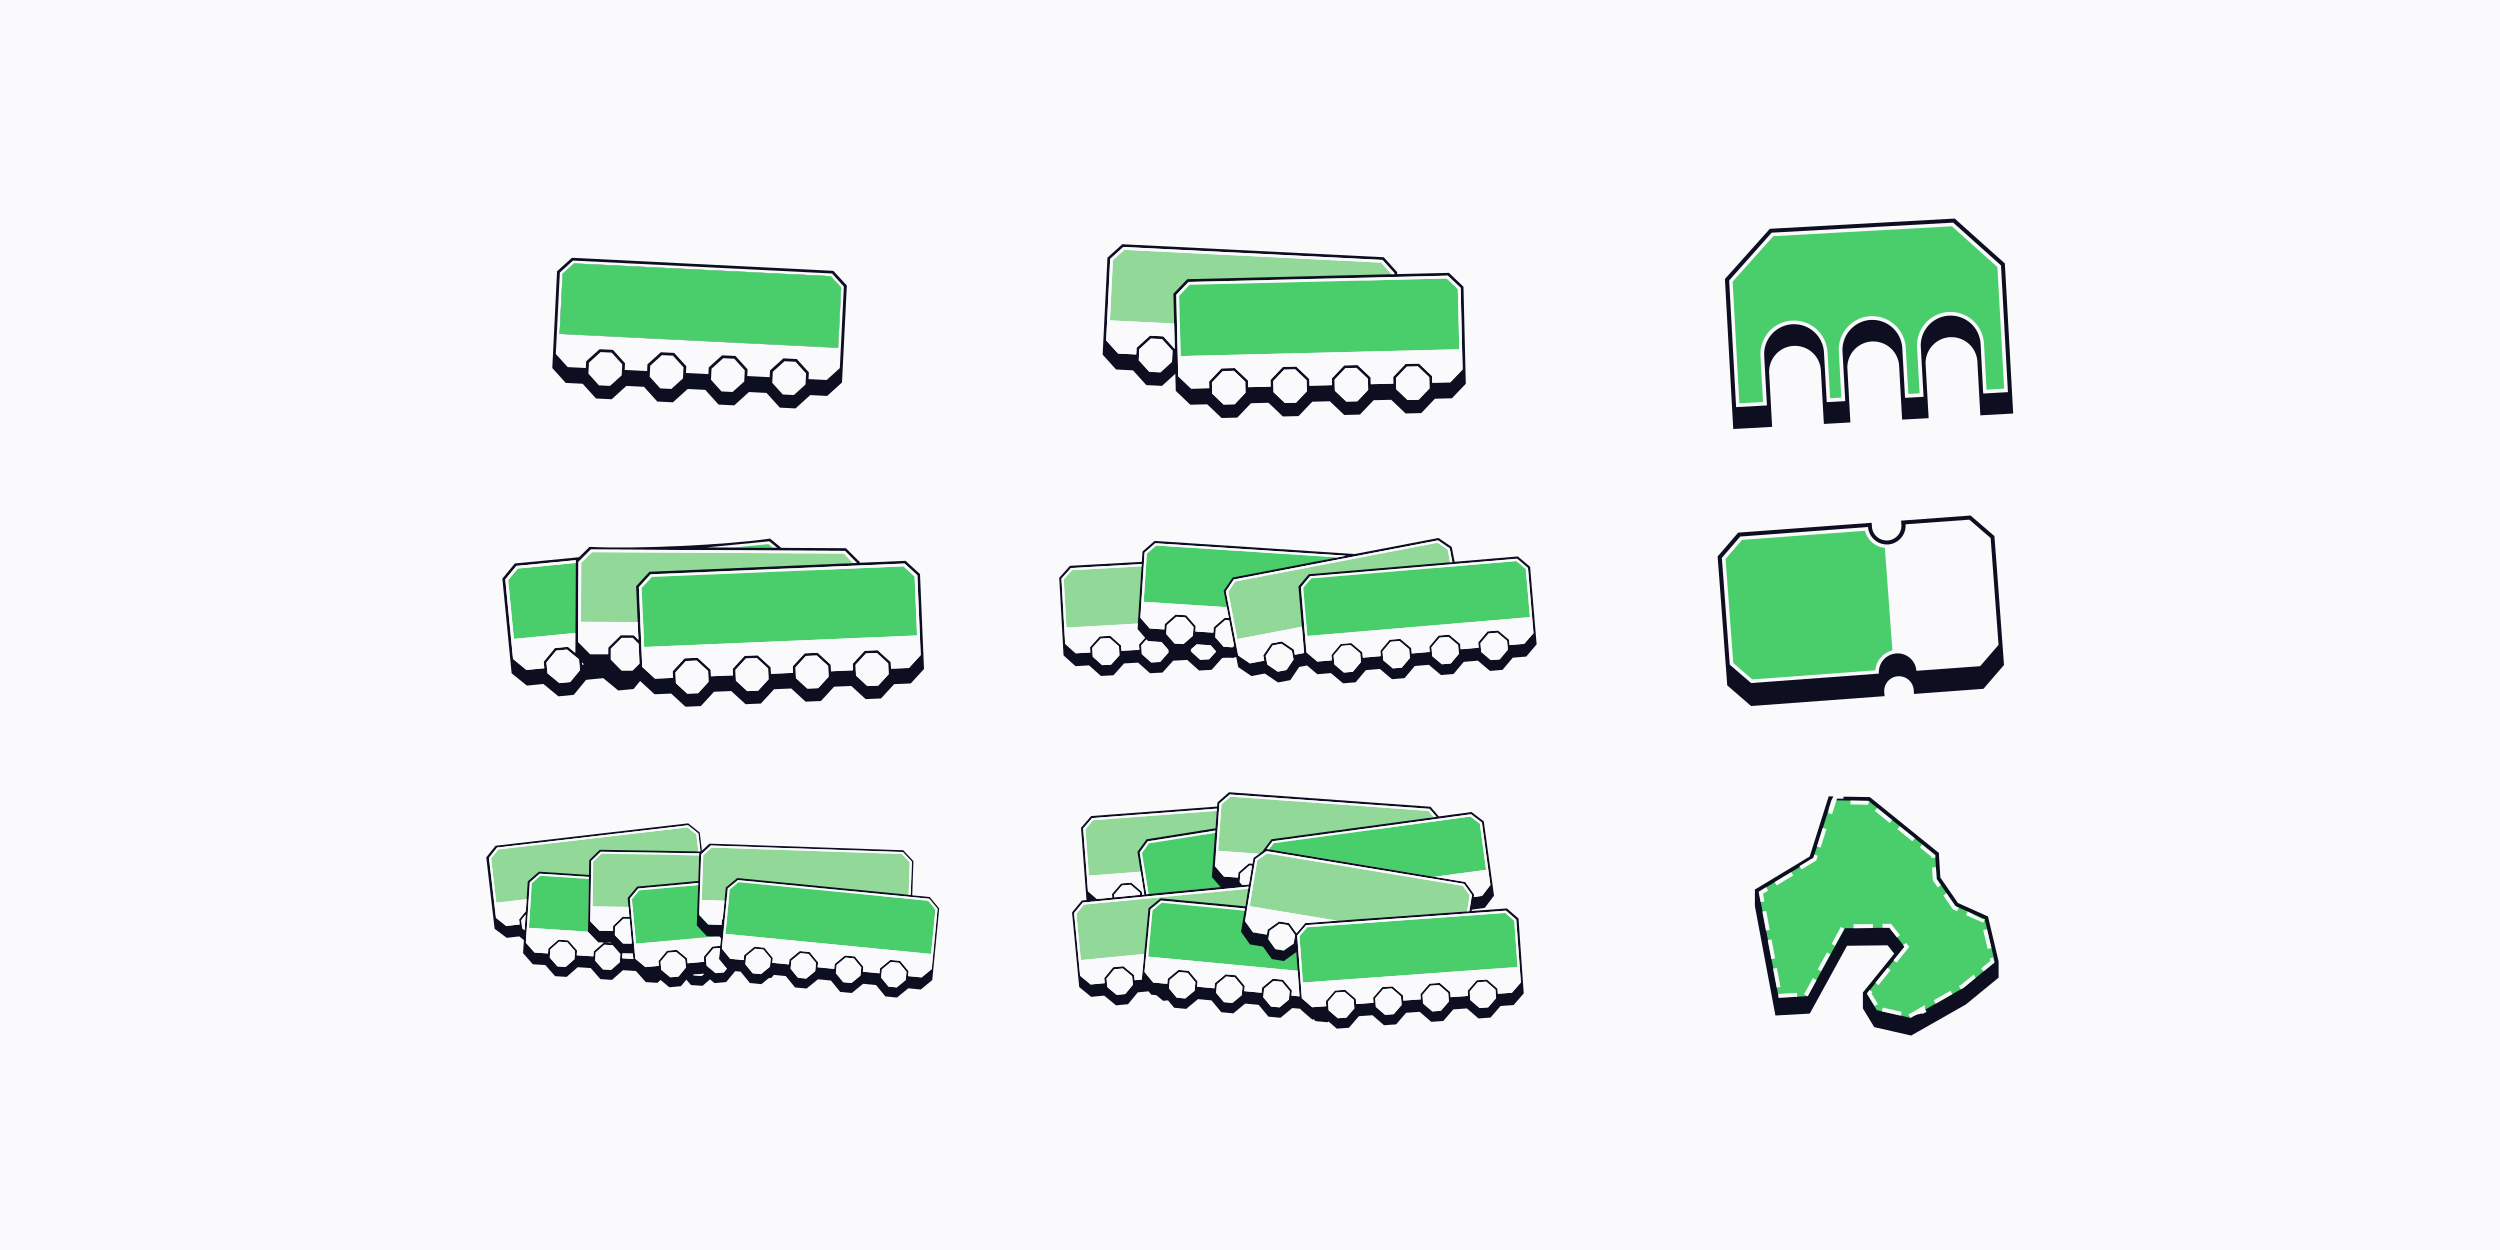 <svg id="Livello_1" data-name="Livello 1" xmlns="http://www.w3.org/2000/svg" viewBox="0 0 1080 540"><defs><style>.cls-1{fill:#fafafd;}.cls-2{fill:#0d0f20;}.cls-3{fill:#4ace6c;}.cls-4{fill:#91d899;}</style></defs><rect class="cls-1" x="-1132.44" y="-1559.29" width="3464.53" height="2176.55"/><polygon class="cls-2" points="810.2 442.97 805.61 435.43 805.61 429.05 819.39 411.94 815.89 407.49 797.45 407.69 781.35 437.01 767.7 437.78 758.95 391.15 758.95 384.75 782.49 370.5 790.59 344.88 807.46 345.17 836.78 368.9 837.42 379.41 845.27 390.75 858.1 396.5 862.56 415.57 862.56 421.91 848.78 433.21 825.51 446.48 810.2 442.97"/><path class="cls-2" d="M791.2,345.72l15.95.28L836,369.32l.63,10.38,8.12,11.72,12.66,5.67,4.34,18.57v5.85l-13.42,11-22.92,13.07-14.65-3.35-4.29-7.05v-5.85l14-17.39-4.17-5.3-19.34.21L780.84,436.2l-12.46.7-8.6-45.82v-5.85l23.42-14.18,8-25.33M790,344l-.37,1.19L781.79,370,758.92,383.8l-.81.48v7l0,.15,8.6,45.83.27,1.44,1.46-.08,12.47-.7.92-.06.45-.81,15.63-28.48,17.54-.19,2.85,3.61L805.14,428.3l-.37.46v6.9l.25.4,4.28,7.05.37.6.68.16L825,447.22l.63.15.57-.33L849.13,434l.12-.07.11-.09,13.42-11,.62-.51v-6.83l0-.19L859,396.71l-.19-.81-.76-.33-12.23-5.48-7.59-11-.61-9.91,0-.74L837,368,808.21,344.7l-.45-.36h-.58l-15.95-.28L790,344Z"/><path class="cls-3" d="M836,369.32l.63,10.38,8.12,11.72,12.66,5.67,4.34,18.57-13.42,11-22.92,13.07-14.65-3.35-4.29-7.05,16.35-20.28-6.5-8.26L797,401l-16.11,29.34-12.46.7-8.6-45.82,23.42-14.18,8-25.33,15.95.28Z"/><path class="cls-1" d="M787.42,357.67l-2.51,8,1.59.51,2.52-8-1.6-.51Zm-3.77,12-.29.89h0v0h0v0h0v.06h0v0h0v0h0v0h0l0,.07h0l0,.06h0l-.07,0h0l0,0h0l0,0h0l0,0H783l-.08.05h0l-5.56,3.37.86,1.42,5.87-3.55.54-.32.19-.6.45-1.43-1.59-.5Zm-9.9,7.14-2.47,1.5h0l-.07,0h0l-4.56,2.77.86,1.43,7.15-4.33-.87-1.43ZM763,383.26l-3.25,2h0c.05.28.83,4.47.83,4.47l1.65-.31-.63-3.34,2.26-1.37-.87-1.43Zm0,10.24-1.65.31,1.54,8.21,1.65-.3L763,393.5Zm2.31,12.32-1.65.31,1.55,8.21,1.64-.3-1.54-8.22Zm2.31,12.32-1.64.31,1.54,8.21,1.64-.31-1.54-8.21Zm8.68,10.79-8.05.45.07,1.38h0l-.07-1.38.07,1.38h0l0,.25h.41l7.65-.43-.1-1.67Zm6.94-6.5-3.9,7.11,1.22.68h0l-1.22-.68,1.22.68v.14h.23l0-.08h0l0,0H781l0,0h0c.72-1.33,3.75-6.84,3.75-6.84l-1.47-.8Zm6-11-4,7.32,1.46.81,4-7.33-1.46-.8Zm6-11-4,7.33,1.46.8,4-7.32-1.46-.81Zm13.83-1.25-8.35.09V401l8.36-.09,0-1.67Zm7.91-.08h-.82l-2.91,0,0,1.67,2.91,0h0l0,0h0v0h0l3.31,4.2,1.32-1-3.37-4.28-.51-.64Zm6.46,8.21-1.31,1,.55.7h0l-4.68,5.81,1.3,1.05,4.68-5.81.84-1-.83-1-.55-.7Zm-8.06,10.79-3.76,4.66h0l0,0h0c-.81,1-1.44,1.79-1.44,1.79l1.31,1.05,5.24-6.51-1.3-1.05Zm-7.87,9.76-.79,1h0l0,.05h0l0,0h0v0h0l-.14.17h0v0h0l0,.07h0v0h0l0,.07h0l0,.07h.05l0,.06h0l3.19,5.25,1.43-.87-2.76-4.53.44-.55-1.3-1.05Zm5.83,7.42-.37,1.63,4.58,1.05h.07l3.5.8.37-1.63-8.15-1.86Zm18.29-1.11-7.19,4.1.77,1.35h0l-.77-1.35.77,1.35,0,.08.08,0h0l.31-.17h0l.81-.47h0l.26-.15h0l.27-.16h0l.07,0h0l.07,0h0l.15-.09h0l.15-.08h0l.08,0h0l.07,0h0l0,0h0l0,0h0l.08,0h0l.16-.09h0l.16-.09h0l.16-.09h0l.16-.09h0l.08-.05h.24l0,0h0l0,0H829l.24-.14h.11l0,0h0l0,0h.11l.12-.07h0l.1-.06h0l0,0H830l0,0h0l0,0h0l.06,0h.08l.09,0h.09l0,0h.27l.08-.05h.05l.07,0h0l0,0h.13l.13-.07h0l.45-.25h0l0,0h0l.37-.21h0l.42-.24-.83-1.45ZM842.62,428l-7.25,4.14.82,1.45,7.26-4.14-.83-1.45Zm10-7-5.27,4.32-1.1.62.83,1.45,1.08-.61h0l0,0h.06l0,0h0l.06-.05h0l.07-.06h0l0,0h0l0,0h0l0,0h0l5.1-4.18L852.62,421Zm8.62-7.38-1.63.38.25,1.06-4,3.29,1.06,1.29,4.11-3.37h.09l0,0h0l0,0h0l0,0h0l0,0h0l.13-.11h0l.06,0h0l0-.05h0l.2-.17h0l-.48-2.07Zm-2.86-12.2-1.62.38,1.9,8.13,1.63-.38-1.63-6.94h0v0h0v0h0c-.16-.68-.27-1.12-.27-1.12ZM850,393.77l-.69,1.53,7.42,3.32.56-1.26h0l-.56,1.26.56-1.26.17,0,0-.23h0l-.06,0h0l-.09,0h0l-.06,0H857l-.15-.07h0l-.09,0h-.12l0,0h-.31l-.06,0h0L850,393.77Zm-9.11-7.93-1.38,1,3.86,5.57.27.39.42.19,1.44.64.68-1.53-1.43-.64h0l-.14-.19h0l0,0h0l-.1-.14h0l-2.92-4.22h0l0-.08h0l0,0-.11-.15h0c-.16-.22-.31-.44-.46-.67Zm-4.57-11.19-1.67.1.31,5.05,0,.46.27.39,1.87,2.71,1.38-.95-.91-1.31h0v0l-.95-1.37h0l-.31-5.05Zm-5.92-9.86-1,1.3,5,4.06,0,.43.46,0,.08.07.06-.08h0l-.06.08.06-.08,1.07-.06-.07-1.16h0l-.07-.05h0l-.07-.06h0l0,0h0v0h-.06l0,0h-.09l-5.25-4.25Zm-9.74-7.88-1,1.3,6.5,5.25,1-1.3-5.54-4.48h0l-.05,0h0l-.86-.69ZM810.89,349l-1,1.3,6.49,5.26,1-1.3L810.89,349Zm-11.47-3.15,0,1.67,7.16.12,0,0,0,0h.51l0-.65h0l0,.65,0-.65.5-.62-.48-.4h-.31l-7.43-.13Zm-8.22-.15-.11.35h0c-.07.21-.16.52-.28.9h0c-.12.37-.26.81-.4,1.27h0c-.07.23-.14.47-.22.71h0l-.06.18h0l-.06.18h0l0,.09h0l0,.08v0h0v0h0l0,0h0v0h0v.05h0v0h0v0h0l0,.08h0l0,.08v0l-.05.17h0l-.06.18h0l0,.07h0l0,.09h0l-.06.18h0l-.05.17h0l0,.09h0v0h0v0h0v0h0v0h0v0h0v0h0v0h0v0l0,.07h0v0h0v.06h0v0h0v0h0l0,.08h0v0h0l0,.07h0l0,.08h0l0,.08h0v0h0v0h0v0h0l0,0h0v0h0v0h0v0l0,.06h0v0h0v0h0v0h0v0h0v0h0v.05h0v0h0v0h0v0h0v0h0v0h0v0h0v0h0v.05h0v0h0v0h0v0h0v0h0v0h0v0h0v0h0l0,.07h0v0h0v0h0l1.6.5,2.14-6.77,2.8,0,0-1.67-4-.07Z"/><path class="cls-2" d="M745.16,120.52l19.41-21.68,79.85-4.43,21.68,19.4,3.6,64.83-14.19.79-1.28-23.19a11.2,11.2,0,0,0-11.17-10.58l-.63,0a11.21,11.21,0,0,0-10.55,11.8l1.29,23.19-11.46.63-1.28-23.19a11.19,11.19,0,0,0-11.16-10.57c-.21,0-.42,0-.63,0a11.2,11.2,0,0,0-10.56,11.79l1.29,23.19-11.46.64L786.62,160a11.18,11.18,0,0,0-11.15-10.58l-.63,0a11.18,11.18,0,0,0-10.56,11.8l1.28,23.19-16.8.93Z"/><path class="cls-3" d="M747.74,121.42l18-20.13L843.51,97l20.13,18,3,53.64-9.15.51-1.15-20.67a13.71,13.71,0,0,0-13.68-13l-.77,0A13.73,13.73,0,0,0,828.94,150l1.15,20.67-6.42.36-1.15-20.68a13.71,13.71,0,0,0-13.68-13c-.25,0-.51,0-.77,0a13.71,13.71,0,0,0-12.93,14.45l1.15,20.68-6.43.35-1.14-20.67a13.71,13.71,0,0,0-13.67-13l-.78,0a13.71,13.71,0,0,0-12.93,14.46l1.15,20.67-11.78.65Z"/><path class="cls-1" d="M843.24,97.77,856.87,110l6,5.38,2.92,52.54-7.6.42-1.11-19.9a14.48,14.48,0,0,0-14.45-13.68c-.27,0-.54,0-.82,0A14.5,14.5,0,0,0,828.17,150l1.1,19.9-4.87.27-1.11-19.9a14.48,14.48,0,0,0-14.45-13.69l-.81,0a14.5,14.5,0,0,0-13.66,15.27l1.1,19.9-4.87.27-1.11-19.9A14.48,14.48,0,0,0,775,138.49c-.27,0-.54,0-.81,0a14.48,14.48,0,0,0-13.66,15.27l1.1,19.9-10.22.57-2.92-52.55,17.58-19.65,77.13-4.28m.55-1.58-78.4,4.35L747,121.15l3,54.73,13.32-.74-1.19-21.45a12.94,12.94,0,0,1,12.21-13.63c.24,0,.48,0,.72,0a12.93,12.93,0,0,1,12.9,12.22l1.19,21.45,8-.44-1.19-21.45a13,13,0,0,1,12.21-13.64l.72,0a12.94,12.94,0,0,1,12.9,12.23l1.19,21.44,8-.44-1.19-21.45a12.92,12.92,0,0,1,12.19-13.63c.24,0,.49,0,.73,0a12.94,12.94,0,0,1,12.91,12.22L856.74,170l10.69-.6-3-54.73L843.79,96.19Z"/><path class="cls-2" d="M746.71,296.55l-.54-.47L743,253.4l-1-13,8.88-10.3,57.68-4.26.12,1.74a6.4,6.4,0,0,0,6.35,5.91l.48,0a6.39,6.39,0,0,0,5.89-6.83l-.12-1.74,30-2.22,10.3,8.88,1,13,3.15,42.69-8.88,10.3-30,2.22-.13-1.74a6.4,6.4,0,0,0-6.35-5.91l-.48,0A6.38,6.38,0,0,0,814,299l.13,1.74L756.46,305Z"/><path class="cls-1" d="M863.37,278.59c-3.1,3.59-4.83,5.61-7.94,9.2l-27.55,2a8.12,8.12,0,1,0-16.2,1.2l-55.22,4.08-9.2-7.93L743.84,241l7.94-9.21L807,227.67a8.12,8.12,0,0,0,8.09,7.53l.61,0a8.12,8.12,0,0,0,7.5-8.7l27.56-2,9.2,7.94Z"/><path class="cls-3" d="M817.52,281a9.69,9.69,0,0,0-7.38,8.57L757,293.51l-8.23-7.09-3.32-44.93.2-.26,6.89-8,53.15-3.93a9.74,9.74,0,0,0,8.57,7.39Z"/><path class="cls-2" d="M360,117l-112.94-5.63-6.41,5.81L238.59,159l5.81,6.42,7.31.36,5.76,6.37,6.77.33,6.35-5.76,7.6.38,5.75,6.36,6.77.34,6.36-5.76,7.59.38,5.76,6.36,6.77.34,6.35-5.76,7.6.38,5.75,6.36,6.77.34,6.36-5.76,7.31.36,6.41-5.8,2.09-41.89Zm-117,1.29L248,113.8l110.94,5.53,4.46,4.93-1.29,26-120.34-6Z"/><path class="cls-1" d="M359.47,118.15l-111.94-5.58-5.67,5.14-1.75,35.2,5.13,5.68,3,.15h0l4.84.24.15-2.9,5.78-5.22,5.77.28,5.23,5.78-.14,2.89,9.69.49.14-2.9,5.77-5.22,5.78.28,5.24,5.77-.15,2.9,9.69.49.15-2.9,5.77-5.22,5.78.28,5.23,5.77-.14,2.9,9.69.49.14-2.91,5.77-5.22,5.78.29,5.24,5.77-.15,2.9,4.85.24h0l3,.15c2.21-2,3.46-3.14,5.67-5.14l1.75-35.2Zm2.61,32.1-120.34-6,1.3-26L248,113.8l110.94,5.52,4.46,4.94Z"/><polygon class="cls-1" points="268.8 157.37 268.57 162.15 263.53 166.71 258.74 166.47 254.19 161.43 254.43 156.65 259.46 152.09 264.25 152.33 268.8 157.37"/><polygon class="cls-1" points="295.28 158.69 295.04 163.47 290.01 168.03 285.22 167.79 280.67 162.75 280.9 157.97 285.93 153.41 290.72 153.65 295.28 158.69"/><polygon class="cls-1" points="321.75 160 321.51 164.79 316.48 169.34 311.69 169.1 307.14 164.07 307.38 159.29 312.41 154.73 317.2 154.97 321.75 160"/><polygon class="cls-1" points="348.23 161.32 347.99 166.1 342.95 170.66 338.17 170.42 333.61 165.39 333.85 160.61 338.88 156.05 343.67 156.29 348.23 161.32"/><polygon class="cls-3" points="363.37 124.26 358.91 119.33 247.97 113.8 243.04 118.27 241.74 144.26 362.08 150.25 363.37 124.26"/><polygon class="cls-4" points="459.54 250.29 460.7 271.1 491.51 269.39 493.13 244.64 463.1 246.31 459.54 250.29"/><path class="cls-4" d="M626.43,242.86l-1-5.42-4.41-3L533.6,251.19l-3,4.42c1.21,6.35,2.7,14.13,3.92,20.47l27.9-5.35Z"/><path class="cls-3" d="M577.73,240.78l-78.3-5.12-4,3.51c-.24,3.65-1.11,16.92-1.36,20.8l35.87,2.35-.35-6.92,3.44-5.08Z"/><path class="cls-3" d="M659.12,245.8l-4.07-3.43-88.66,7.5L563,254c.49,5.83,1.27,15,1.76,20.77l96.17-8.14Z"/><path class="cls-2" d="M661,244.85l-5.3-4.47-27.32,2.31-1.22-6.39-5.73-3.9-36.18,6.94-86.48-5.66-5.21,4.57-.29,4.46-31.06,1.73-4.62,5.16,1.87,33.54,5.16,4.63,5.86-.33,5.12,4.58,5.42-.3,4.58-5.12,6.08-.34,5.12,4.58,5.42-.3,4.58-5.12,6.08-.34,5.12,4.58,5.42-.3,4.58-5.12a28,28,0,0,1,4.93,0l.38-.34.77,0h0l.82,4.27,5.74,3.9,5.76-1.11,5.69,3.86,5.33-1,3.85-5.69,3.36-.64,4.48,3.78,5.85-.49,5.25,4.43,5.41-.46,4.42-5.25,6.07-.51,5.25,4.43,5.41-.46,4.43-5.25,6.07-.51,5.25,4.43,5.41-.46,4.43-5.25,6.07-.51,5.25,4.43,5.41-.46,4.43-5.25,5.84-.5,4.47-5.3Zm-166.5-6.14,4.61-4,82.4,5.38-49,9.4-3.89,5.74c.54,2.83,1.73,9,2.26,11.79l-1.82-.12L524.31,271l-.15,2.32-7.75-.51.15-2.32-4.12-4.69-4.62-.3-4.69,4.11-.15,2.32-3.88-.25h0l-2.42-.16-4-4.61C492.93,262.46,494.22,242.71,494.48,238.71Zm9.33,35.17c.07-.95.19-2.87.26-3.82l4.08-3.59,3.83.25,3.59,4.09c-.06.95-.19,2.87-.25,3.83-.13.11-3.85,3.38-4.09,3.58L507.4,278C507.17,277.72,503.94,274,503.81,273.88ZM480,287.15l-3.84.21-4.05-3.63c-.05-1-.16-2.87-.21-3.83l3.62-4,3.84-.21,4.05,3.62c.05,1,.16,2.88.21,3.83Zm4.48-6-.13-2.32-4.65-4.16-4.63.26-4.16,4.65.13,2.32-3.88.21h0l-2.42.13-4.57-4.09L458.56,250l4.08-4.58,30.55-1.7c-.12,1.91-1.75,26.74-1.84,28.1l3.28,3.74-2.57,2.87.13,2.32ZM501.15,286l-3.84.21-4.05-3.63c-.05-.95-.16-2.87-.21-3.83l2.22-2.48.65.75,5.86.38,2.93,3.34.06,1.2Zm21.2-1.18-3.84.21-4-3.63,0-.84,2.47-2.17,6.07.39c.3.35,2.07,2.37,2.37,2.7Zm6.23-5.43L525,275.27c.07-1,.19-2.81.25-3.83l4.09-3.59L531,268l2.11,11-.7.62Zm27.17,10.06-3.78.72-4.49-3.06c-.19-1-.54-2.79-.73-3.76l3-4.5,3.78-.73,4.5,3.06c.2,1.05.51,2.7.72,3.76C558.7,285.05,555.92,289.15,555.75,289.42Zm3.63-6.57-.43-2.28-5.17-3.5-4.55.87-3.5,5.17.44,2.28-3.82.73h0l-2.38.46-5.07-3.45c-1.71-8.92-3.6-18.77-5.32-27.72l3.44-5.08,88.17-16.9,5.08,3.45,1.13,5.91-62,5.24-4.47,5.3c.75,8.89,1.69,19.93,2.44,28.76Zm25,7.35-3.83.33L576.43,287c-.09-1.08-.23-2.73-.32-3.83l3.5-4.15,3.83-.33,3.89,3.29.27.22.32,3.82Zm21.16-1.79-3.83.32-4.15-3.5c-.08-1-.24-2.86-.32-3.83l3.5-4.15,3.83-.33,4.15,3.51c.08.95.25,2.87.33,3.82Zm21.16-1.79-3.83.32-4.15-3.5c-.09-1.05-.24-2.77-.33-3.83l3.51-4.15,3.82-.33,4.16,3.51.32,3.82C630.13,282.59,626.93,286.38,626.73,286.62Zm21.15-1.79-3.82.32-4.16-3.51-.32-3.82,3.5-4.15,3.83-.33,4.16,3.51.32,3.82Zm10.6-6.68-2.42.2h0l-3.87.32-.2-2.31-4.77-4-4.61.39-4,4.76.2,2.32-7.75.65-.19-2.31-4.78-4-4.61.39-4,4.77.19,2.31-7.74.66-.2-2.32-4.77-4-4.62.39c-.7.83-3.28,3.88-4,4.77,0,.36.16,1.91.19,2.31l-7.74.66c0-.45-.16-1.85-.2-2.32l-4.77-4-4.62.39-4,4.77.2,2.31-3.88.33h0l-2.41.21-4.68-4c-.73-8.61-1.65-19.47-2.38-28.13l3.95-4.69,89.45-7.57,4.69,4,2.38,28.13Z"/><polygon class="cls-1" points="494.63 275.51 491.35 271.77 491.51 269.39 460.7 271.1 459.54 250.29 463.1 246.31 493.13 244.64 493.19 243.67 462.64 245.37 458.56 249.94 460.12 278.13 464.69 282.22 467.11 282.09 467.11 282.09 470.99 281.88 470.86 279.56 475.02 274.91 479.65 274.65 484.3 278.81 484.43 281.13 492.19 280.7 492.06 278.38 494.63 275.51"/><path class="cls-1" d="M479.31,275.64l-3.84.21-3.62,4c0,1,.16,2.88.21,3.83l4.05,3.63,3.84-.21c.22-.26,3.5-3.91,3.62-4.06-.05-.95-.16-2.87-.21-3.83Z"/><path class="cls-1" d="M504.11,280l-2.33-2.66-5.86-.38-.65-.75-2.22,2.48c.05,1,.16,2.88.21,3.83l4.05,3.63,3.84-.21c.22-.25,3.5-3.91,3.62-4.06l-.06-1.2Z"/><path class="cls-1" d="M523,278.75l-6.07-.39c-.62.53-1.86,1.63-2.47,2.17l0,.84,4,3.63,3.84-.21,3-3.34s-2.07-2.36-2.18-2.48Z"/><path class="cls-1" d="M496.68,271.49l2.42.16h0l3.88.25.15-2.32,4.69-4.11,4.62.3,4.12,4.69-.15,2.32,7.75.51.15-2.32c.28-.24,4.6-4,4.69-4.12l1.82.12-.89-4.66L494.06,260l1-15.44.06-1c0-.63.24-3.69.29-4.39l4-3.51,78.3,5.12,3.76-.73-82.4-5.38-4.61,4c-.25,3.89-1.56,23.87-1.84,28.17Z"/><path class="cls-1" d="M515.57,270.81,512,266.72l-3.83-.25-4.08,3.59c-.07.95-.19,2.87-.25,3.82L507.4,278l3.83.25c.25-.22,3.94-3.46,4.09-3.58C515.38,273.68,515.51,271.76,515.57,270.81Z"/><path class="cls-1" d="M531,268l-1.67-.11-4.09,3.59c-.06,1-.18,2.81-.25,3.83l3.58,4.09,3.84.25.7-.62-.54-2.82C532.28,274.62,531.32,269.59,531,268Z"/><path class="cls-1" d="M562.43,270.73l-27.9,5.35c-1.21-6.33-2.71-14.12-3.92-20.47l3-4.42L621,234.45l4.41,3,1,5.42,1-.08-1.13-5.91-5.08-3.45L533,250.32l-3.44,5.08c1.72,9,3.6,18.79,5.32,27.72l5.07,3.45,2.38-.46h0l3.82-.73-.44-2.28,3.5-5.17,4.55-.87,5.17,3.5c.09.46.34,1.8.43,2.28l4-.77c0-.06-.51-5.94-.53-6.25Z"/><path class="cls-1" d="M558.08,281.15l-4.5-3.06-3.78.73-3,4.5.73,3.76c.13.1,4.23,2.88,4.49,3.06l3.77-.72,3.06-4.51c-.13-.65-.43-2.25-.56-2.89Z"/><path class="cls-1" d="M662.43,273.46l-2.38-28.13-4.69-4-89.45,7.57L562,253.63c.73,8.68,1.65,19.51,2.38,28.13l4.68,4,2.41-.21h0l3.88-.33-.2-2.31,4-4.77,4.62-.39,4.77,4c0,.48.16,1.86.2,2.32l7.74-.66c0-.41-.16-1.94-.19-2.31l4-4.77,4.62-.39,4.77,4,.2,2.32,7.74-.66-.19-2.31,4-4.77,4.61-.39,4.78,4,.19,2.31,7.75-.65-.2-2.32,4-4.76,4.61-.39,4.77,4,.2,2.31,3.87-.32h0l2.42-.2Zm-29-4.56-68.68,5.82c-.49-5.74-1.27-15-1.76-20.77l3.44-4.08,88.66-7.5,4.07,3.43,1.76,20.78Z"/><path class="cls-1" d="M587.6,282.22l-.27-.22-3.89-3.29-3.83.33-3.5,4.15c.09,1.11.23,2.74.32,3.83l4.15,3.51,3.83-.33,3.51-4.16c-.06-.68-.2-2.31-.25-3Z"/><path class="cls-1" d="M604.6,276.92l-3.83.33-3.5,4.15c.08,1,.24,2.86.32,3.83l4.15,3.5,3.83-.32,3.51-4.16c-.08-.95-.25-2.87-.33-3.82Z"/><path class="cls-1" d="M625.75,275.13l-3.82.33-3.51,4.15c.09,1.06.24,2.78.33,3.83l4.15,3.5,3.83-.32c.21-.26,3.38-4,3.5-4.16l-.32-3.82Z"/><path class="cls-1" d="M646.91,273.34l-3.83.33-3.5,4.15.32,3.82,4.16,3.51,3.82-.32,3.51-4.16-.32-3.82Z"/><polygon class="cls-1" points="331.96 235.06 333.86 236.63 335.73 236.64 332.33 233.84 305.33 236.47 316.86 236.53 331.96 235.06"/><path class="cls-4" d="M368.54,243.23l-4-4.08-108.8-.6-4.63,4.58-.14,25.5,24.54.13S348.79,244.07,368.54,243.23Z"/><polygon class="cls-3" points="331.96 235.06 316.86 236.53 333.86 236.63 331.96 235.06"/><polygon class="cls-3" points="219.53 250.64 222.01 276.01 248.54 273.43 248.71 243.17 223.68 245.61 219.53 250.64"/><path class="cls-3" d="M395.12,249.08l-4.8-4.41-108.7,4.59-4.41,4.8c0,.84.69,16.36.7,16.51l.35,8.32,0,.63,117.91-5Z"/><path class="cls-2" d="M227.62,296.18l7.14-.7,6.49,5.34,6.61-.64,5.33-6.49,7.41-.73,6.49,5.34,6.61-.64,2.84-3.47v0l6.24,5.73,7.17-.3,6.19,5.69,6.63-.28,5.68-6.19,7.44-.31,6.19,5.68,6.63-.28,5.68-6.18,7.44-.32,6.19,5.69,6.63-.28,5.68-6.19,7.44-.31,6.19,5.68,6.63-.28,5.68-6.18,7.17-.31,5.73-6.24-1.73-41-6.24-5.73-19.76.83v-.28l-6-6-27.9-.15-4.88-4c-19.4,2.8-58.41,4.58-78,3.57l-4.51,4.47-27.75,2.7-5.38,6.55,4,40.88Zm18.72-1.54-4.68.46-5.13-4.23c-.11-1.16-.34-3.5-.45-4.67l4.21-5.13,4.68-.46,5,4.09.17.17c.11,1.16.34,3.48.45,4.64Zm5.17-7.58-.09-.86.79.79ZM276,280.82c.08,1.85.17,4,.25,5.86l-3,3-4.7,0-4.67-4.73c0-1.33,0-3.37,0-4.69l4.72-4.68,4.7,0,2.57,2.6Zm25.58,18.64-4.7.2-4.89-4.5c-.05-1.32-.14-3.36-.2-4.69l4.5-4.9h.28l4.41-.18,4.9,4.5c.05,1.16.15,3.52.2,4.68Zm25.94-1.1-4.7.2-4.89-4.5c-.05-1.3-.14-3.37-.19-4.68l4.49-4.9,4.69-.2,4.9,4.5c.06,1.31.14,3.36.2,4.69Zm25.94-1.09-4.7.2-4.89-4.5c-.05-1.17-.14-3.52-.19-4.69l4.49-4.9,4.69-.19,4.9,4.5.2,4.68Zm25.94-1.09-4.69.19-4.9-4.5c-.05-1.16-.14-3.52-.19-4.68l4.49-4.9,4.69-.2,4.9,4.5.2,4.69Zm11.38-52.71,5.52,5.08L397.74,283l-5.07,5.52-3,.12h0l-4.75.2-.12-2.84-5.62-5.16-5.66.24-5.17,5.62.12,2.83L359,290v-.16l-.11-2.68L353.28,282l-5.66.24-5.17,5.61.12,2.84-9.49.4-.12-2.84-5.63-5.16-5.66.24c-1.54,1.69-3.62,3.94-5.16,5.62,0,.13.12,2.8.12,2.83l-.88,0-8.61.36c0-.22-.11-2.64-.12-2.83l-5.63-5.16-5.66.23c-1.58,1.73-3.57,3.9-5.16,5.62,0,.19.12,2.72.12,2.84l-4.74.2h0l-3,.13-5.52-5.08c-.44-10.38-1-24-1.46-34.49l5.07-5.52Zm-58.43-9.63,3.4,2.8-30.4-.17Zm-77.11,3.53L365,238l5.14,5.2L280.54,247l-5.73,6.24c.23,5.27.77,18.13,1,23.21l-2-2-5.67,0-5.42,5.37c0,.67,0,2.15,0,2.84l-4.75,0h-3l-5.27-5.34c0-1.55.18-32,.19-34.52Zm-32.15,7.11L248.9,242l-.19.18c0,7-.18,33.25-.22,39.84l-3.16-2.6-5.63.55-4.85,5.89.28,2.83-4.73.46h0l-3,.29-5.79-4.77-3.35-34.35Z"/><polygon class="cls-1" points="251.51 287.06 252.21 286.99 251.42 286.2 251.51 287.06"/><polygon class="cls-1" points="239.7 279.94 245.33 279.39 248.49 281.99 248.54 273.43 222.01 276.01 219.53 250.64 223.68 245.61 248.71 243.17 248.71 242.15 248.9 241.97 223.07 244.48 218.31 250.28 221.66 284.63 227.45 289.4 230.4 289.11 230.4 289.12 235.13 288.66 234.85 285.83 239.7 279.94"/><path class="cls-1" d="M249.94,284.7l-5-4.09-4.68.46-4.21,5.13c.11,1.17.34,3.51.45,4.67l5.13,4.23,4.68-.46,4.22-5.13c-.11-1.16-.34-3.48-.45-4.64Z"/><path class="cls-1" d="M273.79,274.37l2,2c-.06-1.46-.26-6.26-.32-7.64l-24.54-.13.14-25.5,4.63-4.58,108.8.6,4,4.08,1.59-.06L365,238l-109.77-.6-5.33,5.27c0,2.63-.18,32.9-.19,34.52L255,282.5h3l4.75,0c0-.69,0-2.17,0-2.84l5.42-5.37Z"/><path class="cls-1" d="M273.3,275.55l-4.7,0-4.72,4.68c0,1.31,0,3.37,0,4.69l4.67,4.73,4.7,0,3-3c-.12-2.71-.25-5.82-.36-8.53Z"/><path class="cls-1" d="M397.74,283l-1.46-34.49-5.52-5.08L281.08,248.1,276,253.62c.45,10.53,1,24.07,1.46,34.49l5.52,5.08,2.95-.13h0l4.74-.2c0-.11-.11-2.66-.12-2.84,1.59-1.72,3.58-3.89,5.16-5.62l5.66-.23,5.63,5.16c0,.16.11,2.64.12,2.83l9.49-.4s-.11-2.72-.12-2.83l5.17-5.62,5.65-.24,5.63,5.16.12,2.84,9.49-.4-.12-2.84,5.17-5.61,5.66-.24,5.62,5.16.11,2.68V290l9.49-.4-.12-2.83,5.17-5.62,5.66-.24,5.62,5.16.12,2.84,4.75-.2h0l3-.12Zm-26.47-7.44-93,3.92c-.28-6.44-.8-18.91-1.08-25.46l4.41-4.8,108.7-4.59,4.8,4.41,1.08,25.47Z"/><path class="cls-1" d="M301,285.38l-4.41.18h-.28l-4.5,4.9c.06,1.26.14,3.27.2,4.52v.17l4.89,4.5,4.7-.2,4.5-4.9-.2-4.68C304.45,288.58,302.37,286.66,301,285.38Z"/><path class="cls-1" d="M326.9,284.28l-4.69.2-4.49,4.9c0,1.32.14,3.38.19,4.68l4.89,4.5,4.7-.2,4.5-4.89c-.06-1.33-.14-3.37-.2-4.69Z"/><path class="cls-1" d="M352.84,283.19l-4.69.19-4.49,4.9c0,1.17.14,3.52.19,4.69l4.9,4.5,4.69-.2,4.5-4.9-.2-4.68Z"/><path class="cls-1" d="M378.78,282.09l-4.69.2-4.49,4.9c0,1.16.14,3.52.19,4.68l4.9,4.5,4.69-.19,4.5-4.9-.2-4.69Z"/><polygon class="cls-4" points="601.11 118.46 601.12 118.4 596.65 113.46 485.71 107.94 480.78 112.41 479.49 138.4 507.23 139.78 601.11 118.46"/><path class="cls-3" d="M630.43,150.89l-.63-26L625,120.29l-111,2.7-4.59,4.82c.15,6.42.47,19.56.63,26Z"/><path class="cls-2" d="M489.46,160l5.75,6.36,6.77.34,5.77-5.23.18,7.37,6.27,6,7.32-.18,6.21,5.92,6.78-.17,5.91-6.21L548,174l6.21,5.91,6.78-.16,5.91-6.21,7.6-.19,6.21,5.92,6.77-.17,5.92-6.21,7.6-.18,6.21,5.91,6.77-.16,5.91-6.21,7.33-.18,6-6.27-1-41.92-6.26-6-22.39.54,0-.87-5.8-6.42-112.94-5.62-6.41,5.81-2.08,41.88,5.8,6.42Zm11.82.89-4.79-.24-4.55-5c.05-1.19.17-3.59.23-4.78l5-4.56,4.79.24,4.56,5-.24,4.78Zm32.09,13.75-4.79.11L523.67,170c0-1.21-.09-3.57-.12-4.79l4.68-4.91,4.79-.12c1.19,1.13,3.71,3.54,4.92,4.68,0,1.2.08,3.6.11,4.79Zm26.5-.65-4.79.12c-.31-.29-4.74-4.52-4.92-4.68,0-1.27-.08-3.52-.11-4.79l4.68-4.92,4.79-.12,4.92,4.69c0,1.19.08,3.59.11,4.79Zm26.5-.64-4.8.11-4.91-4.68c0-1.32-.08-3.48-.11-4.79l4.67-4.91,4.58-.12H586l4.92,4.68c0,1.34.08,3.44.11,4.79Zm26.5-.65-4.8.12c-.3-.29-4.73-4.52-4.91-4.68,0-1.2-.08-3.6-.11-4.79l4.67-4.92,4.8-.12,4.91,4.69.12,4.79Zm12.58-53.59,5.54,5.28.86,35.23-5.28,5.55-3,.07h0l-4.85.12-.08-2.9L613,157.06l-5.78.14-5.37,5.64.07,2.9-9.7.23c0-.58-.06-2.29-.07-2.9l-5.65-5.37-5.78.14-5.37,5.64c0,.25.06,2.59.07,2.9l-9.7.24s-.07-2.87-.07-2.9L560,158.35l-5.78.14-5.37,5.64.07,2.9-9.7.23-.07-2.9L533.48,159l-5.78.14-5.37,5.64.07,2.9-4.85.12h0l-3,.08L509,162.57c-.25-10.33-.61-24.86-.86-35.23l5.28-5.54ZM479.6,111.85l5.67-5.14,111.94,5.58,5.14,5.67,0,.47-89.44,2.18-6,6.27c.15,5.93.44,18,.58,23.88l-4.95-5.47-5.77-.29L491,150.23l-.14,2.9-4.85-.25h0l-3-.15-5.13-5.68Z"/><polygon class="cls-1" points="479.49 138.4 480.78 112.41 485.71 107.94 596.65 113.46 601.12 118.4 601.11 118.46 602.32 118.43 602.35 117.96 597.21 112.29 485.27 106.71 479.6 111.85 477.85 147.05 482.98 152.73 486 152.88 486 152.88 490.85 153.13 490.99 150.23 496.77 145 502.54 145.29 507.5 150.76 507.23 139.78 479.49 138.4"/><path class="cls-1" d="M497.2,146.23l-5,4.56c-.06,1.19-.18,3.59-.23,4.78l4.55,5,4.79.24,5-4.56.24-4.78-4.56-5Z"/><path class="cls-1" d="M631,124.35l-5.54-5.28-24.4.59-87.64,2.14-5.28,5.54c.25,10.38.61,24.89.86,35.23l5.54,5.29,3-.08h0l4.85-.12-.07-2.9,5.37-5.64,5.78-.14,5.65,5.37.07,2.9,9.7-.23-.07-2.9,5.37-5.64,5.78-.14,5.65,5.37c0,.05.07,2.85.07,2.9l9.7-.24c0-.33-.07-2.63-.07-2.9l5.37-5.64,5.78-.14,5.65,5.37c0,.62,0,2.31.07,2.9l9.7-.23-.07-2.9,5.37-5.64,5.78-.14,5.64,5.37.08,2.9,4.85-.12h0l3-.07,5.28-5.55ZM510,153.82c-.16-6.47-.48-19.58-.63-26l4.59-4.82,87-2.12,2.42-.06,21.57-.52,4.82,4.58.63,26Z"/><path class="cls-1" d="M535.15,162.24l-2.13-2-4.79.12-4.68,4.91c0,1.22.09,3.57.12,4.79l4.91,4.68,4.79-.11,4.68-4.92c0-1.19-.08-3.59-.11-4.79Z"/><path class="cls-1" d="M559.52,159.56l-4.79.12-4.68,4.92c0,1.11.08,3.36.11,4.46v.33c.16.14,4.63,4.41,4.92,4.68l4.79-.12,4.68-4.91c0-1.2-.08-3.6-.11-4.79Z"/><path class="cls-1" d="M586,158.92h-.22l-4.58.12L576.55,164c0,1.31.08,3.47.11,4.79l4.91,4.68,4.8-.11,4.68-4.92c0-1.35-.08-3.45-.12-4.79Z"/><path class="cls-1" d="M612.52,158.27l-4.8.12-4.67,4.92c0,1.19.08,3.59.11,4.79l.51.48,4.4,4.2,4.8-.12c.29-.3,4.52-4.74,4.68-4.92l-.12-4.78Z"/><polygon class="cls-4" points="301.68 367.75 300.83 360.49 296.97 357.43 215.22 366.96 212.16 370.83 214.4 389.98 227.5 388.46 301.68 367.75"/><polygon class="cls-4" points="256.3 372.27 255.99 391.55 271.51 391.81 301.63 380.54 302 369.53 259.85 368.84 256.3 372.27"/><polygon class="cls-4" points="389.64 368.95 307.39 366.14 303.79 369.51 303.13 388.78 312.99 389.12 392.53 386.49 393.01 372.56 389.64 368.95"/><polygon class="cls-3" points="229.74 381.58 228.48 400.82 235.02 401.25 254.02 402.5 254.4 379.7 233.45 378.33 229.74 381.58"/><polygon class="cls-3" points="301.57 382.33 276.15 384.66 272.99 388.45 274.75 407.65 308.48 404.56 303.13 391.33 301.57 382.33"/><polygon class="cls-3" points="400.98 389.11 363.26 385.43 319.07 381.12 315.26 384.25 313.39 403.44 402.24 412.11 404.11 392.91 400.98 389.11"/><path class="cls-2" d="M218.93,405.15l5.39-.63,2,1.61-.36,5.61,4.22,4.82,5.42.36,4.19,4.78,5,.32,4.78-4.19,5.62.37,4.19,4.78,5,.33,4.77-4.2,5.58.37,4.24,4.78,5,.33,1.4-1.24,3.78,3.15,5-.46,2.36-2.83,2,2.33,5,.33,3.18-2.79,2,1.63,5-.46,3.93-4.73,2.32.23,4,4.91,5,.49,3.15-2.59,1.13-.1,1.08-1.31,5.15.51,4,4.91,5,.48,4.91-4,5.6.54,4,4.91,5,.49,4.9-4,5.61.55,4,4.91,5,.49,4.91-4,5.4.53,4.95-4.08,3-30.92-4.07-4.95-7.58-.74.51-14.78-4.37-4.69-83.74-2.86-3.27,3.06-.92-7.84-5-4-83.22,9.7-4,5,3.6,30.86Zm7.07-3.81-.41-.33-.41-3.52,1.89-2.39-.44,6.73Zm18.36,16.37-3.54-.23-3.31-3.79.23-3.54,3.77-3.32,3.55.24,3.32,3.78-.23,3.54Zm4.79-5,.14-2.14-3.81-4.34-4.27-.28-4.34,3.8-.14,2.15-3.59-.24h0l-2.23-.15-3.74-4.26,1.7-26.06,4.27-3.74,21.27,1.39L254,402.58l4.46,4.61,2.3,0L256.47,411l-.14,2.14Zm6.17-34.7.1-6.09,4.07-3.95,42.62.7-.08.07-.4,11.83L275.25,383l-4.1,4.93.75,8.19L269,396l-4.15,4,0,2.15-3.6-.06h0l-2.24,0L255,398Zm16.85,21.08.77,8.33-.26.25-3.55-.06-3.5-3.62.06-3.55,3.61-3.49,2.68,0Zm-8.27,8.22.14.13-2.78-.18ZM264,419l-3.54-.23L257.1,415l.24-3.55,3.77-3.31,3.55.23,3.32,3.78-.24,3.54Zm4.79-5,.14-2.11,4.46.08h0l.22,2.36Zm5.92.39-.22-.18-2.38-26,3.63-4.37,25.9-2.37L301,399.77l4.37,4.68,5.43.19.64.69-.32,3.26-3.41.32-3.7,4.43.2,2.14-7.16.66-.2-2.14-4.44-3.69-4.26.39-3.69,4.43.18,2v.12l-3.58.33h0l-2.23.2Zm36.35.5,3,3.6-1.34,1.61-3.53.32-3.87-3.22-.32-3.53,3.21-3.87,2.88-.26-.46,4.77Zm-17.94,7-3.54.32L285.67,419l-.32-3.53,3.21-3.87,3.54-.32,3.87,3.22.32,3.53Zm10.08-.29-3.55-.24-.23-.27,4.49-.41.17.14Zm22-1.09L322,416.59l.34-3.54,3.88-3.19,3.54.34,3.19,3.89-.34,3.53-3.89,3.2-3.31-.33Zm23.08,2.25-3.54-.34-3.19-3.89.35-3.53,3.88-3.19,3.54.34L352.5,416l-.34,3.53Zm19.55,1.91-3.54-.34-3.19-3.89.35-3.53,3.88-3.2,3.53.35,3.2,3.88-.35,3.54Zm19.55,1.91-3.54-.35-3.19-3.88.34-3.53,3.88-3.2,3.54.35,3.2,3.88-.35,3.53Zm14.06-38.29,3.6,4.39-2.53,26-4.38,3.6-2.23-.22h0l-3.58-.35.21-2.14-3.67-4.46-4.26-.41-4.46,3.66-.21,2.14-7.16-.7.21-2.14-3.67-4.45-4.26-.42-4.46,3.66-.21,2.14-7.15-.7.2-2.13-3.66-4.46-4.27-.42L341,414.51l-.2,2.13-6.74-.65-.42,0,.21-2.14-3.67-4.46-4.27-.41-4.45,3.66-.21,2.14-3.58-.35h0l-2.23-.21-3.6-4.39,2.54-26,4.38-3.6Zm-94.38-23,83,2.83,3.86,4.15-.49,14.36-74.92-7.31-4.95,4.07L312.22,397l-.43.4-.07,2.15-3.59-.12h0l-2.24-.08L302,395.21l.89-26.1Zm-92.3.88,82.48-9.62,4.45,3.53.9,7.73h-.9l-42.55-.7-4.6,4.46-.1,6.41-21.61-1.41L228,380.74l-.84,12.8-2.92,3.68.25,2.14-3.57.41h0l-2.23.26-4.44-3.52-3-25.94Z"/><polygon class="cls-1" points="227.17 393.54 227.5 388.46 214.4 389.98 212.16 370.83 215.22 366.96 296.97 357.43 300.83 360.49 301.68 367.75 302.58 367.76 301.68 360.03 297.23 356.5 214.75 366.12 211.23 370.57 214.26 396.51 218.7 400.03 220.93 399.77 220.93 399.77 224.5 399.36 224.25 397.22 227.17 393.54"/><polygon class="cls-1" points="225.59 401.01 226.63 401.83 227.07 395.1 225.18 397.49 225.59 401.01"/><polygon class="cls-1" points="258.48 407.19 254.02 402.58 254.02 402.5 228.48 400.82 229.74 381.58 233.45 378.33 254.4 379.7 254.41 378.81 233.14 377.42 228.87 381.16 227.17 407.22 230.91 411.48 233.14 411.63 233.14 411.63 236.73 411.87 236.87 409.72 241.21 405.92 245.48 406.2 249.29 410.54 249.15 412.68 256.33 413.15 256.47 411.01 260.78 407.22 258.48 407.19"/><polygon class="cls-1" points="273.35 411.93 268.89 411.85 268.75 413.96 273.57 414.28 273.35 411.92 273.35 411.93"/><polygon class="cls-1" points="264.04 407.41 263.9 407.27 261.26 407.23 264.04 407.41"/><polygon class="cls-1" points="241.51 406.83 237.74 410.15 237.5 413.69 240.82 417.48 244.36 417.71 248.15 414.39 248.38 410.85 245.06 407.07 241.51 406.83"/><polygon class="cls-1" points="261.11 408.12 257.33 411.44 257.1 414.98 260.42 418.76 263.96 418.99 267.74 415.67 267.98 412.13 264.66 408.35 261.11 408.12"/><polygon class="cls-1" points="299.38 421.05 299.61 421.32 303.16 421.56 304.04 420.78 303.87 420.64 299.38 421.05"/><polygon class="cls-1" points="259.85 368.84 302 369.53 302.03 368.71 302.11 368.64 259.49 367.94 255.42 371.89 254.99 398 258.93 402.08 261.17 402.12 261.17 402.12 264.77 402.18 264.8 400.03 268.95 396.02 271.9 396.06 271.51 391.81 255.99 391.55 256.3 372.27 259.85 368.84"/><polygon class="cls-1" points="265.69 400.42 265.63 403.96 269.13 407.58 272.68 407.64 272.94 407.39 271.98 396.96 269.3 396.92 265.69 400.42"/><polygon class="cls-1" points="307.68 408.9 311.09 408.59 311.41 405.33 310.77 404.64 274.75 407.65 272.99 388.45 276.15 384.66 301.57 382.33 301.6 381.43 275.7 383.81 272.07 388.17 274.45 414.17 278.81 417.8 281.04 417.6 281.04 417.6 284.62 417.27 284.61 417.15 284.43 415.13 288.12 410.7 292.38 410.31 296.82 414 297.02 416.14 304.18 415.48 303.99 413.34 307.68 408.9"/><polygon class="cls-1" points="295.97 414.45 292.1 411.23 288.56 411.55 285.35 415.42 285.68 418.95 289.54 422.17 293.08 421.85 296.29 417.98 296.09 415.75 295.97 414.45"/><polygon class="cls-1" points="310.54 414.27 311 409.5 308.12 409.76 304.91 413.63 305.23 417.16 309.1 420.38 312.63 420.06 313.97 418.45 312.64 416.83 310.54 414.27"/><polygon class="cls-1" points="305.89 399.36 308.13 399.43 308.13 399.44 311.72 399.56 311.79 397.41 312.22 397.01 312.99 389.12 303.13 388.78 303.79 369.51 307.39 366.14 389.64 368.95 393.01 372.56 392.53 386.49 393.42 386.58 393.92 372.22 390.05 368.07 307.05 365.24 302.91 369.11 302.02 395.21 305.89 399.36"/><path class="cls-1" d="M401.43,388.25l-8.93-.87-73.71-7.19-4.38,3.6-2.54,26,3.6,4.39,2.23.21h0l3.58.35.21-2.14,4.45-3.66,4.27.41,3.67,4.46-.21,2.14.42,0,6.74.65.2-2.13,4.46-3.67,4.27.42,3.66,4.46-.2,2.13,7.15.7.21-2.14,4.46-3.66,4.26.42,3.67,4.45-.21,2.14,7.16.7.21-2.14,4.46-3.66,4.26.41,3.67,4.46-.21,2.14,3.58.35h0l2.23.22,4.38-3.6,2.53-26Zm.81,23.86-88.85-8.67,1.87-19.19,3.81-3.14,75.18,7.34,6.73.66,3.13,3.8Z"/><polygon class="cls-1" points="326.22 409.86 322.34 413.06 322 416.59 325.19 420.47 325.41 420.49 328.72 420.82 332.61 417.62 332.95 414.09 329.76 410.2 326.22 409.86"/><polygon class="cls-1" points="345.77 411.77 341.89 414.96 341.54 418.49 344.73 422.38 348.27 422.73 352.16 419.53 352.5 416 349.31 412.11 345.77 411.77"/><polygon class="cls-1" points="365.32 413.67 361.44 416.87 361.09 420.4 364.28 424.29 367.82 424.63 371.7 421.44 372.05 417.9 368.85 414.02 365.32 413.67"/><polygon class="cls-1" points="384.86 415.58 380.98 418.78 380.64 422.31 383.83 426.19 387.37 426.54 391.25 423.34 391.6 419.81 388.4 415.93 384.86 415.58"/><polygon class="cls-4" points="492.74 376.57 525.07 357.87 525.61 350.29 472.24 354.32 468.89 358.22 470.41 378.25 492.74 376.57"/><polygon class="cls-4" points="619.41 353 617.09 350.31 531.56 344.16 527.68 347.52 526.24 367.56 543.88 368.83 619.41 353"/><polygon class="cls-4" points="468.26 390.79 464.99 394.75 466.92 414.75 494.25 412.12 537.95 391.55 539.21 383.95 536.43 384.22 468.26 390.79"/><polygon class="cls-4" points="631.91 382.68 547.32 368.66 543.14 371.64 539.85 391.46 573.08 396.98 577.68 397.74 581.15 397.49 633.77 393.68 634.9 386.86 631.91 382.68"/><polygon class="cls-3" points="527.29 383.23 524.93 359.77 496.35 364.32 493.34 368.48 496.17 386.23 527.29 383.23"/><polygon class="cls-3" points="563.96 369.54 619.61 378.76 620.55 378.65 642 375.74 639.29 355.83 635.21 352.72 550.24 364.26 548.22 366.92 563.01 369.38 563.96 369.54"/><polygon class="cls-3" points="560.04 411.28 537.65 393.38 501.85 390 497.9 393.27 496.01 413.27 560.62 419.38 560.2 413.51 560.04 411.28"/><polygon class="cls-3" points="654.17 397.71 650.29 394.35 564.76 400.53 561.4 404.42 562.85 424.46 655.62 417.75 654.17 397.71"/><path class="cls-2" d="M656,396.81l-5-4.37-15.26,1.1.1-.56,5.58-.76,4-5.31L641,354.83l-5.31-4.05-14.11,1.92L618,348.52l-87.07-6.27-5,4.38-.13,1.79-54.42,4.11L467,357.6l2.36,31.22-2,.19-4.24,5.16,3.1,32.22,5.16,4.25,5.63-.54,5.11,4.21,5.2-.5,4.21-5.11,4.64-.45,1.21,1.47,2.16.2,2.94,2.43,2.1-.2,2.65,3.2,5.21.49,5.1-4.22,5.84.55,4.22,5.11,5.21.49,5.1-4.23,5.84.56,4.22,5.1,5.21.49,5.1-4.22,3.58.34,0,.27,5,4.37.81-.06.61.73,5.2.5.43-.36,3.6,3.12,5.22-.38,4.32-5,5.86-.42,5,4.33,5.22-.38,4.32-5,5.86-.43,5,4.34,5.21-.38,4.33-5,5.86-.42,5,4.33,5.21-.38,4.33-5,5.64-.4,4.37-5.06Zm-67.26.13-24.85,1.8-3.81,4.41-3.12-4.36-4.41-.73-4.89,3.49-.36,2.21-3.7-.61h0l-2.3-.39-3.44-4.8,4.45-26.84,4.81-3.44,85.35,14.15,3.44,4.81-1.16,7-1,.07Zm-40.83,8.8.61-3.65,4.26-3,3.65.6,3.05,4.27-.61,3.64-4.26,3.05-3.65-.6Zm-23-46-1.38,19.15,3.74,4.31-31.12,3-.93.09-2.88-18.07,3.47-4.79L525,358.81ZM536.36,382l-.81-.94.27-3.69,3.95-3.43,1.09.08-1.33,8.06-2.86.28Zm86-28.44,13.13-1.78,4.7,3.58,3.67,27-3.58,4.7-2.31.32h0l-1.26.17.18-1.07L633,381l-85.79-14.23,2.55-3.35Zm-95.55-6.45,4.46-3.87,86.3,6.2,3,3.44-71.29,9.68-4,5.32v0l-3.76,2.69-.39,2.33,0,.15-1.56-.12-4.55,3.94-.16,2.23-3.73-.27h0l-2.33-.17-3.87-4.47ZM470,385l-2.05-27.13,3.85-4.48,53.89-4.08-.61,8.52-29.77,4.74L491.38,368l2.93,18.39-.92.09-.1-1.27-4.56-3.92-4.45.34-3.92,4.56.12,1.54-6.61.63Zm11.41,2.62-.08-1.14,3.41-4,3.69-.28,4,3.41.06.91Zm4.68,41.79-3.68.35-4-3.33-.36-3.68,3.33-4,3.69-.36,4,3.33.35,3.68Zm4.08-6-.21-2.23-4.65-3.82-4.44.43L477,422.5l.21,2.22-3.73.36h0l-2.32.22-4.56-3.76L464,394.46l3.76-4.56,71.58-6.9L538,391.54l-36.69-3.46-5.14,4.26-2.92,30.85ZM512,431.33l-3.68-.34L505,427l.35-3.68,4-3.35,3.69.35,3.34,4-.35,3.68Zm20.37,1.93-3.68-.35-3.34-4,.35-3.68,4-3.34,3.69.35,3.34,4-.35,3.68Zm20.38,1.92-3.69-.35-3.34-4,.35-3.68,4-3.35,3.69.35,3.34,4-.35,3.68Zm5.13-5.09.21-2.23-3.83-4.63-4.45-.42-4.63,3.83-.21,2.23-7.46-.7.21-2.23-3.84-4.63-4.44-.42-4.63,3.83-.21,2.23-7.46-.71.21-2.23-3.84-4.63-4.44-.42-4.63,3.83-.21,2.23-3.73-.35h0l-2.33-.22-3.76-4.56L497,392.81l4.55-3.77,36.24,3.42-.15.92-1.52,9.14L540,408l5.57.92,3.86,5.39,5.16.86,5.38-3.86h0l1.38,19.14Zm23.74,9.52-3.7.27-4-3.43-.27-3.69,3.42-4,3.7-.27,4,3.43.27,3.69Zm20.41-1.48-3.7.27-4-3.43-.26-3.69,3.42-4,3.7-.27,4,3.43.27,3.69Zm20.41-1.47-3.7.27-4-3.43-.26-3.69,3.42-4,3.7-.26,4,3.43.27,3.68Zm20.41-1.48-3.7.27-4-3.43-.26-3.69,3.42-4,3.69-.27,4,3.43.27,3.69Zm10.28-6.31-2.33.17h0l-3.74.27-.16-2.23-4.55-3.93-4.46.32L634,428l.16,2.24-7.47.54-.16-2.24L622,424.62l-4.46.32-3.93,4.55.16,2.23-7.47.54-.16-2.23-4.55-3.93-4.46.32L593.19,431l.16,2.23-7.47.54-.16-2.23-4.55-3.94-4.46.33-3.93,4.54.16,2.24-3.73.27h0l-2.33.17-4.47-3.87-2-27.13,3.86-4.48,86.3-6.24,4.46,3.87,2,27.14Z"/><polygon class="cls-1" points="473.87 388.38 480.48 387.75 480.36 386.21 484.28 381.65 488.73 381.31 493.29 385.23 493.39 386.5 494.31 386.41 492.74 376.57 470.41 378.25 468.89 358.22 472.24 354.32 525.61 350.29 525.68 349.36 471.79 353.43 467.94 357.91 469.99 385.04 473.87 388.38"/><polygon class="cls-1" points="484.73 382.55 481.32 386.52 481.4 387.66 492.46 386.59 492.4 385.69 488.42 382.27 484.73 382.55"/><polygon class="cls-1" points="524.93 359.77 525 358.81 495.83 363.46 492.36 368.25 495.24 386.32 496.17 386.23 493.34 368.48 496.35 364.32 524.93 359.77"/><polygon class="cls-1" points="528.69 378.68 531.02 378.85 531.02 378.85 534.75 379.12 534.91 376.89 539.46 372.95 541.02 373.07 541.04 372.92 541.43 370.59 543.88 368.83 526.24 367.56 527.68 347.52 531.56 344.16 617.09 350.31 619.41 353 620.51 352.85 617.54 349.41 531.24 343.2 526.78 347.08 524.82 374.21 528.69 378.68"/><polygon class="cls-1" points="539.77 373.91 535.82 377.34 535.55 381.03 536.67 382.33 539.53 382.05 539.95 379.5 540.86 373.99 539.77 373.91"/><polygon class="cls-1" points="549.73 363.39 547.18 366.75 548.22 366.92 550.24 364.26 635.21 352.72 639.29 355.83 642 375.74 620.55 378.65 619.67 378.77 620.54 378.92 632.97 380.98 636.86 386.41 636.68 387.49 637.94 387.31 637.94 387.31 640.25 387 643.83 382.29 640.16 355.33 635.46 351.75 587.77 358.23 549.73 363.39"/><polygon class="cls-1" points="464.99 394.75 468.26 390.79 539.21 383.95 539.37 383 467.79 389.9 464.03 394.46 466.64 421.54 471.2 425.3 473.52 425.08 473.52 425.08 477.25 424.72 477.04 422.5 480.86 417.86 485.3 417.43 489.95 421.25 490.16 423.48 493.2 423.19 494.25 412.12 466.92 414.75 464.99 394.75"/><polygon class="cls-1" points="485.02 418.39 481.33 418.75 478 422.79 478.36 426.47 482.4 429.81 486.08 429.45 489.42 425.4 489.06 421.72 485.02 418.39"/><polygon class="cls-1" points="560.6 419.38 496.01 413.27 497.9 393.27 501.85 390 537.65 393.38 537.8 392.46 501.56 389.04 497.01 392.81 494.45 419.89 498.21 424.45 500.54 424.67 500.54 424.67 504.26 425.02 504.48 422.8 509.11 418.96 513.55 419.38 517.39 424.01 517.18 426.24 524.64 426.95 524.85 424.72 529.48 420.89 533.92 421.31 537.76 425.94 537.55 428.17 545.01 428.87 545.22 426.64 549.85 422.81 554.3 423.23 558.13 427.86 557.92 430.09 561.42 430.42 560.62 419.38 560.6 419.38"/><polygon class="cls-1" points="509.4 419.93 505.37 423.27 505.02 426.95 508.36 430.99 512.04 431.33 516.08 427.99 516.43 424.31 513.09 420.27 509.4 419.93"/><polygon class="cls-1" points="529.77 421.85 525.74 425.19 525.39 428.87 528.73 432.91 532.41 433.26 536.45 429.92 536.8 426.24 533.46 422.2 529.77 421.85"/><polygon class="cls-1" points="551.68 423.92 550.14 423.77 546.11 427.12 545.76 430.8 549.1 434.83 552.79 435.18 556.83 431.84 557.17 428.16 553.83 424.12 551.68 423.92"/><polygon class="cls-1" points="634.72 393.61 635.88 386.64 632.44 381.83 547.09 367.68 542.28 371.12 537.83 397.96 541.27 402.76 543.57 403.15 543.57 403.15 547.27 403.76 547.63 401.56 552.52 398.06 556.92 398.79 560.05 403.15 563.86 398.74 577.68 397.74 539.85 391.46 543.14 371.64 547.32 368.66 631.91 382.68 634.9 386.86 633.77 393.68 634.72 393.61"/><polygon class="cls-1" points="556.4 399.64 552.75 399.04 548.49 402.09 547.88 405.74 550.93 410 554.58 410.6 558.84 407.55 559.45 403.9 556.61 399.93 556.4 399.64"/><path class="cls-1" d="M657,424.4l-2-27.14-4.46-3.87-86.3,6.24-3.86,4.48,2,27.13,4.47,3.87,2.33-.17h0l3.73-.27-.16-2.24,3.94-4.54,4.45-.33,4.55,3.94.16,2.23,7.47-.54-.16-2.23,3.93-4.55,4.46-.32,4.55,3.93.16,2.23,7.47-.54-.16-2.23,3.93-4.55,4.46-.32,4.55,3.93.16,2.24,7.47-.54L634,428l3.93-4.54,4.46-.32,4.55,3.93.16,2.23,3.74-.27h0l2.32-.17Zm-27.24-4.79-66.95,4.85-1.45-20,3.37-3.89,85.52-6.18,3.88,3.36,1.45,20Z"/><polygon class="cls-1" points="584.82 431.96 580.86 428.53 577.16 428.8 573.74 432.76 574.01 436.45 577.97 439.88 581.66 439.61 585.09 435.65 584.84 432.18 584.82 431.96"/><polygon class="cls-1" points="601.27 427.05 597.57 427.32 594.15 431.28 594.41 434.97 598.37 438.4 602.07 438.13 605.5 434.17 605.23 430.48 601.27 427.05"/><polygon class="cls-1" points="621.67 425.58 617.98 425.84 614.56 429.81 614.82 433.5 618.78 436.93 622.48 436.66 625.91 432.69 625.64 429.01 621.67 425.58"/><polygon class="cls-1" points="642.09 424.1 638.39 424.37 634.97 428.33 635.23 432.02 639.19 435.45 642.89 435.18 646.32 431.22 646.05 427.53 642.09 424.1"/></svg>